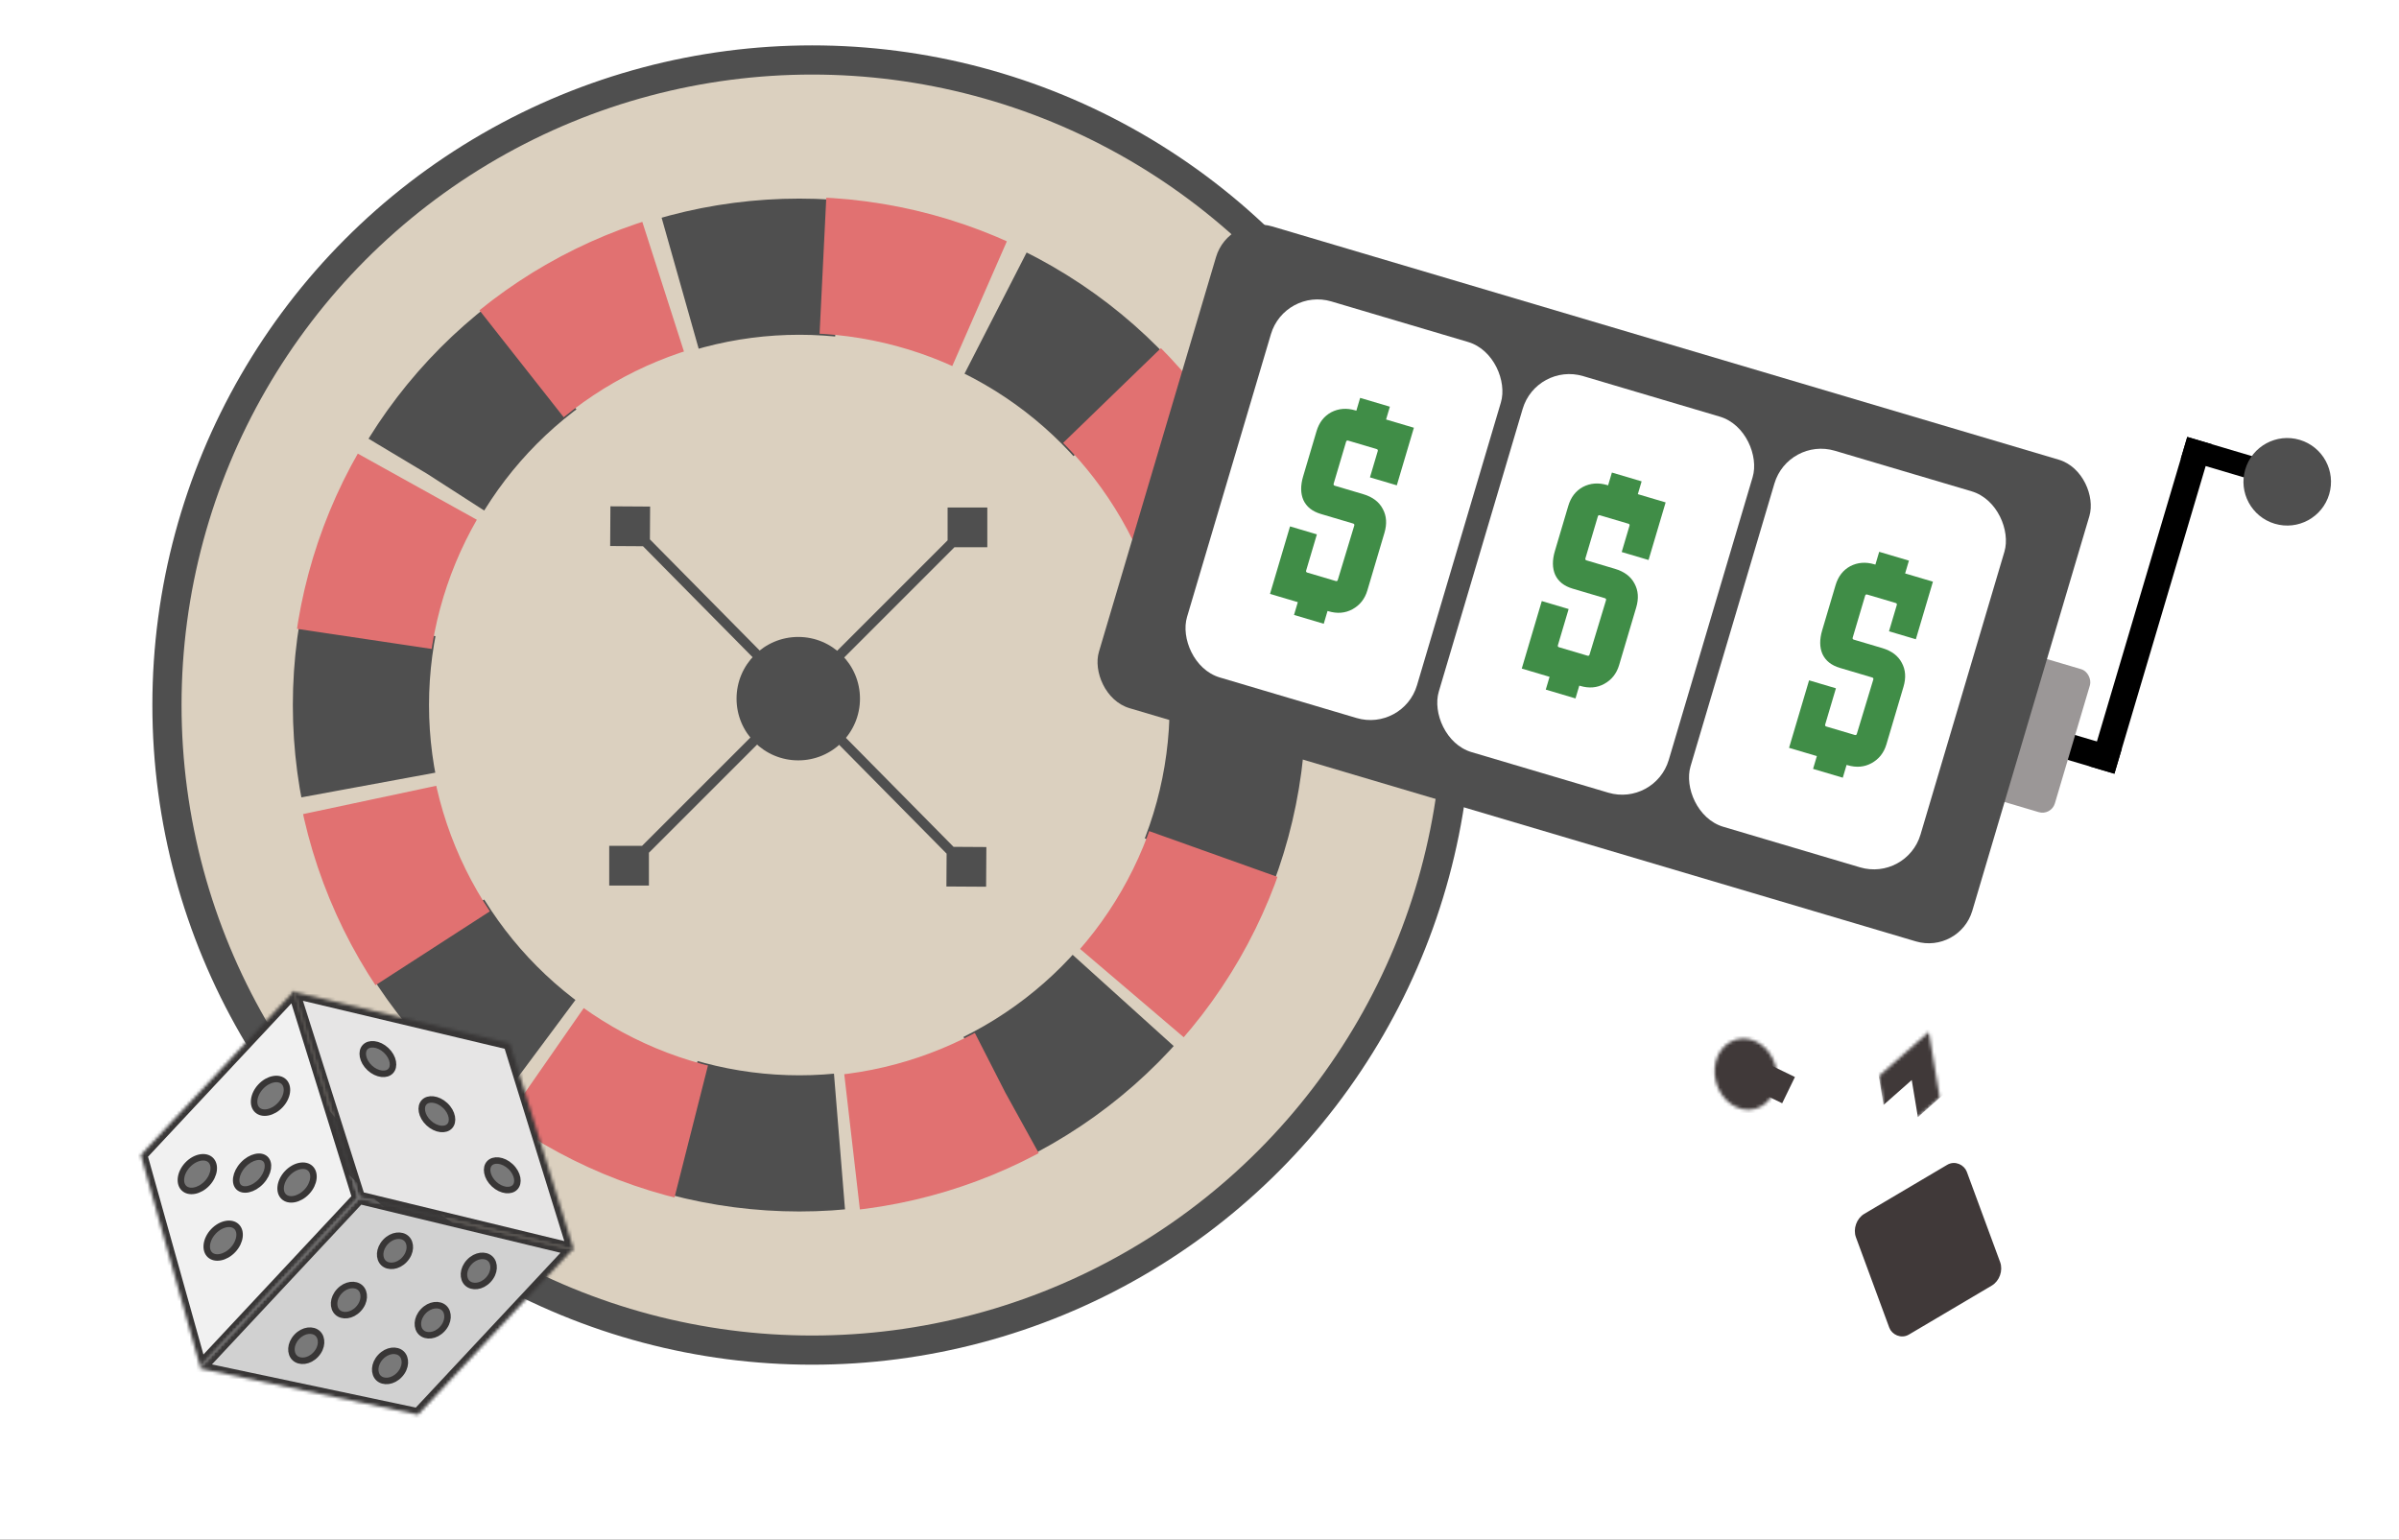 <svg width="740" height="475" viewBox="0 0 740 475" fill="none" xmlns="http://www.w3.org/2000/svg">
<rect width="740" height="475" fill="#1E1E1E"/>
<g id="gamblers_fallacy">
<rect width="740" height="475" fill="white"/>
<g id="roulette_wheel">
<circle id="wheel_main" cx="250.5" cy="217.5" r="199" fill="#DBD0BF" stroke="#4F4F4F" stroke-width="9"/>
<circle id="red/black" cx="246.561" cy="217.5" r="135.229" stroke="#4F4F4F" stroke-width="42" stroke-dasharray="50 50"/>
<circle id="red/black_2" cx="246.561" cy="217.5" r="135.731" transform="rotate(-22.423 246.561 217.5)" stroke="#E17171" stroke-width="42" stroke-dasharray="50 50"/>
<path id="Arrow 1" d="M188.289 156.196L188.212 168.443L200.46 168.52L200.537 156.273L188.289 156.196ZM304.179 273.552L304.256 261.305L292.009 261.228L291.932 273.475L304.179 273.552ZM193.307 163.412L297.027 268.444L299.161 266.336L195.442 161.304L193.307 163.412Z" fill="#4F4F4F"/>
<path id="Arrow 2" d="M304.547 156.562H292.299V168.809H304.547V156.562ZM187.921 273.187H200.169V260.939H187.921V273.187ZM297.362 161.625L192.985 266.002L195.106 268.124L299.484 163.746L297.362 161.625Z" fill="#4F4F4F"/>
<circle id="Ellipse 18" cx="246.234" cy="215.531" r="19.037" fill="#4F4F4F"/>
</g>
<g id="slot_machine">
<g id="lever">
<line id="Line 2" x1="633.218" y1="228.882" x2="653.351" y2="234.854" stroke="black" stroke-width="8"/>
<line id="Line 3" x1="648.378" y1="237.551" x2="678.521" y2="135.927" stroke="black" stroke-width="8"/>
<line id="Line 4" x1="673.691" y1="138.145" x2="697.659" y2="145.255" stroke="black" stroke-width="7"/>
<circle id="Ellipse 19" cx="705.523" cy="148.63" r="13.5" transform="rotate(16.521 705.523 148.63)" fill="#4F4F4F"/>
</g>
<rect id="Rectangle 9" x="625.661" y="201.608" width="21" height="46" rx="4" transform="rotate(16.521 625.661 201.608)" fill="#9B9797"/>
<rect id="slot_main" x="379.076" y="65.885" width="281" height="155" rx="14" transform="rotate(16.521 379.076 65.885)" fill="#4F4F4F"/>
<g id="windows">
<rect id="Rectangle 6" x="396.292" y="88.724" width="74" height="121" rx="15" transform="rotate(16.521 396.292 88.724)" fill="white"/>
<rect id="Rectangle 7" x="473.948" y="111.757" width="74" height="121" rx="15" transform="rotate(16.521 473.948 111.757)" fill="white"/>
<rect id="Rectangle 8" x="551.604" y="134.79" width="74" height="121" rx="15" transform="rotate(16.521 551.604 134.79)" fill="white"/>
</g>
<path id="$" d="M399.156 189.707L400.327 185.759L391.749 183.215L397.926 162.391L406.207 164.848L402.9 176C402.802 176.329 402.918 176.542 403.246 176.64L412.021 179.242C412.35 179.34 412.563 179.224 412.66 178.895L417.735 162.147C417.833 161.818 417.717 161.604 417.389 161.507L407.431 158.553C404.802 157.774 403.008 156.347 402.05 154.273C401.158 152.219 401.131 149.777 401.97 146.948L406.097 133.032C406.898 130.335 408.406 128.384 410.622 127.18C412.904 125.996 415.393 125.804 418.087 126.603L418.383 126.691L419.554 122.743L428.723 125.463L427.552 129.41L436.13 131.954L430.861 149.719L422.579 147.262L424.979 139.17C425.077 138.841 424.961 138.628 424.633 138.53L415.858 135.927C415.529 135.83 415.316 135.946 415.219 136.275L411.384 149.203C411.286 149.532 411.402 149.745 411.731 149.843L420.505 152.446C423.397 153.303 425.411 154.831 426.547 157.029C427.702 159.162 427.87 161.609 427.051 164.373L421.781 182.137C421.001 184.769 419.46 186.71 417.158 187.96C414.942 189.164 412.486 189.366 409.792 188.567L409.496 188.479L408.325 192.427L399.156 189.707Z" fill="#408D47"/>
<path id="$_2" d="M476.812 212.74L477.983 208.793L469.405 206.249L475.582 185.425L483.864 187.881L480.556 199.033C480.458 199.362 480.574 199.575 480.902 199.673L489.677 202.275C490.006 202.373 490.219 202.257 490.316 201.928L495.391 185.18C495.489 184.851 495.373 184.638 495.045 184.54L485.087 181.587C482.458 180.807 480.664 179.38 479.706 177.306C478.814 175.252 478.787 172.81 479.626 169.981L483.754 156.066C484.554 153.368 486.062 151.417 488.278 150.214C490.56 149.029 493.049 148.837 495.744 149.636L496.039 149.724L497.21 145.776L506.379 148.496L505.208 152.444L513.786 154.988L508.517 172.752L500.235 170.296L502.635 162.203C502.733 161.874 502.617 161.661 502.289 161.563L493.514 158.961C493.186 158.863 492.972 158.979 492.875 159.308L489.04 172.237C488.943 172.566 489.058 172.779 489.387 172.876L498.161 175.479C501.053 176.337 503.067 177.865 504.203 180.063C505.358 182.195 505.526 184.643 504.707 187.406L499.438 205.17C498.657 207.802 497.116 209.743 494.814 210.993C492.598 212.197 490.142 212.399 487.448 211.6L487.152 211.512L485.981 215.46L476.812 212.74Z" fill="#408D47"/>
<path id="$_3" d="M559.262 237.195L560.433 233.248L551.855 230.704L558.032 209.88L566.313 212.336L563.005 223.488C562.908 223.817 563.023 224.03 563.352 224.128L572.127 226.731C572.455 226.828 572.668 226.712 572.766 226.383L577.841 209.635C577.939 209.306 577.823 209.093 577.494 208.995L567.537 206.042C564.908 205.262 563.114 203.835 562.156 201.761C561.263 199.707 561.237 197.265 562.076 194.436L566.203 180.521C567.003 177.823 568.512 175.873 570.728 174.669C573.01 173.485 575.498 173.292 578.193 174.091L578.489 174.179L579.66 170.231L588.829 172.951L587.658 176.899L596.235 179.443L590.966 197.207L582.685 194.751L585.085 186.658C585.183 186.329 585.067 186.116 584.739 186.018L575.964 183.416C575.635 183.318 575.422 183.434 575.325 183.763L571.49 196.692C571.392 197.021 571.508 197.234 571.836 197.331L580.611 199.934C583.503 200.792 585.517 202.32 586.653 204.518C587.808 206.65 587.976 209.098 587.156 211.861L581.887 229.626C581.107 232.257 579.566 234.198 577.264 235.448C575.048 236.652 572.592 236.854 569.897 236.055L569.602 235.967L568.431 239.915L559.262 237.195Z" fill="#408D47"/>
</g>
<g id="card_Q">
<g id="playing card">
<mask id="path-19-inside-1_0_1" fill="white">
<rect x="511" y="314.787" width="90.32" height="137.857" rx="10" transform="rotate(-15.27 511 314.787)"/>
</mask>
<rect x="511" y="314.787" width="90.32" height="137.857" rx="10" transform="rotate(-15.27 511 314.787)" fill="#F4F4F4" stroke="#403939" stroke-width="22" mask="url(#path-19-inside-1_0_1)"/>
</g>
<g id="Q">
<g id="Ellipse 1">
<mask id="path-20-inside-2_0_1" fill="white">
<ellipse cx="538.521" cy="331.364" rx="9.507" ry="11.092" transform="rotate(-15.27 538.521 331.364)"/>
</mask>
<path d="M538.046 331.494C538.249 332.236 538.104 332.733 538.034 332.882C538.003 332.946 538.019 332.882 538.152 332.764C538.298 332.634 538.527 332.495 538.809 332.418L544.076 351.712C555.811 348.508 560.012 336.016 557.34 326.227L538.046 331.494ZM538.809 332.418C539.09 332.341 539.359 332.345 539.55 332.382C539.725 332.416 539.771 332.463 539.712 332.423C539.576 332.331 539.199 331.977 538.997 331.235L519.703 336.502C522.375 346.291 532.341 354.915 544.076 351.712L538.809 332.418ZM538.997 331.235C538.794 330.493 538.938 329.996 539.009 329.847C539.039 329.783 539.024 329.847 538.89 329.965C538.744 330.095 538.515 330.234 538.234 330.311L532.966 311.017C521.232 314.221 517.03 326.713 519.703 336.502L538.997 331.235ZM538.234 330.311C537.952 330.388 537.684 330.384 537.493 330.347C537.317 330.313 537.272 330.265 537.33 330.305C537.467 330.398 537.843 330.752 538.046 331.494L557.34 326.227C554.668 316.438 544.701 307.814 532.966 311.017L538.234 330.311Z" fill="#403939" mask="url(#path-20-inside-2_0_1)"/>
</g>
<line id="Line 1" x1="541.601" y1="331.393" x2="551.701" y2="336.301" stroke="#403939" stroke-width="9"/>
</g>
</g>
<g id="card_A">
<g id="playing card_2">
<mask id="path-23-inside-3_0_1" fill="white">
<rect x="577.483" y="298" width="94.841" height="144.758" rx="10" transform="rotate(19.568 577.483 298)"/>
</mask>
<rect x="577.483" y="298" width="94.841" height="144.758" rx="10" transform="rotate(19.568 577.483 298)" fill="#F4F4F4" stroke="#403939" stroke-width="22" mask="url(#path-23-inside-3_0_1)"/>
</g>
<g id="diamond">
<rect id="Rectangle 4" x="0.603" y="0.214" width="38.717" height="38.717" rx="4.5" transform="matrix(0.861 -0.509 0.346 0.938 570.767 377.327)" fill="#403939" stroke="#403939"/>
</g>
<g id="A">
<g id="Rectangle 4_2">
<mask id="path-25-inside-4_0_1" fill="white">
<path d="M579.53 331.985L594.973 318.344L598.343 338.672L582.899 352.313L579.53 331.985Z"/>
</mask>
<path d="M594.973 318.344L601.719 312.386L600.247 303.507L593.502 309.465L594.973 318.344ZM581.001 340.864L596.445 327.223L593.502 309.465L578.058 323.106L581.001 340.864ZM588.228 324.302L591.597 344.63L605.089 332.714L601.719 312.386L588.228 324.302Z" fill="#403939" mask="url(#path-25-inside-4_0_1)"/>
</g>
</g>
</g>
<g id="die1">
<g id="die_sides">
<g id="left">
<mask id="path-27-inside-5_0_1" fill="white">
<path d="M90.769 305.647L110.651 369.531L61.787 421.816L43.432 356.298L90.769 305.647Z"/>
</mask>
<path d="M90.769 305.647L110.651 369.531L61.787 421.816L43.432 356.298L90.769 305.647Z" fill="#F1F1F1" stroke="#383636" stroke-width="4" mask="url(#path-27-inside-5_0_1)"/>
</g>
<g id="right">
<mask id="path-28-inside-6_0_1" fill="white">
<path d="M176.691 385.336L110.763 369.411L61.481 422.142L128.949 436.419L176.691 385.336Z"/>
</mask>
<path d="M176.691 385.336L110.763 369.411L61.481 422.142L128.949 436.419L176.691 385.336Z" fill="#D1D1D1" stroke="#383636" stroke-width="4" mask="url(#path-28-inside-6_0_1)"/>
</g>
<g id="top">
<mask id="path-29-inside-7_0_1" fill="white">
<path d="M157.247 321.86L177.018 385.641L110.651 369.531L90.464 305.974L157.247 321.86Z"/>
</mask>
<path d="M157.247 321.86L177.018 385.641L110.651 369.531L90.464 305.974L157.247 321.86Z" fill="#E6E5E5" stroke="#383636" stroke-width="4" mask="url(#path-29-inside-7_0_1)"/>
</g>
</g>
<g id="3">
<path id="Ellipse 2" d="M120.507 330.4C119.887 331.064 118.905 331.385 117.71 331.245C116.515 331.105 115.181 330.503 114.03 329.428C112.88 328.353 112.189 327.062 111.969 325.879C111.748 324.696 112.003 323.695 112.623 323.032C113.243 322.368 114.225 322.047 115.42 322.187C116.615 322.327 117.949 322.928 119.1 324.003C120.25 325.079 120.941 326.37 121.161 327.552C121.382 328.736 121.127 329.736 120.507 330.4Z" fill="#797979" stroke="#383636" stroke-width="2"/>
<path id="Ellipse 3" d="M138.705 347.408C138.085 348.072 137.104 348.393 135.909 348.253C134.714 348.113 133.379 347.512 132.229 346.436C131.078 345.361 130.388 344.07 130.167 342.887C129.947 341.704 130.201 340.703 130.821 340.04C131.442 339.376 132.423 339.055 133.618 339.195C134.813 339.335 136.148 339.936 137.298 341.012C138.449 342.087 139.139 343.378 139.36 344.56C139.58 345.744 139.326 346.744 138.705 347.408Z" fill="#797979" stroke="#383636" stroke-width="2"/>
<path id="Ellipse 4" d="M158.871 366.255C158.251 366.918 157.27 367.24 156.075 367.1C154.88 366.96 153.545 366.358 152.395 365.283C151.244 364.208 150.554 362.917 150.333 361.734C150.113 360.551 150.367 359.55 150.987 358.887C151.608 358.223 152.589 357.902 153.784 358.041C154.979 358.181 156.314 358.783 157.464 359.858C158.615 360.934 159.305 362.224 159.526 363.407C159.746 364.59 159.492 365.591 158.871 366.255Z" fill="#797979" stroke="#383636" stroke-width="2"/>
</g>
<g id="5">
<path id="Ellipse 5" d="M86.473 340.878C85.287 342.146 83.861 342.911 82.549 343.155C81.237 343.4 80.112 343.119 79.362 342.418C78.611 341.716 78.255 340.614 78.411 339.288C78.566 337.962 79.232 336.488 80.418 335.219C81.603 333.951 83.029 333.186 84.341 332.942C85.654 332.697 86.778 332.977 87.529 333.679C88.279 334.38 88.635 335.483 88.48 336.809C88.325 338.135 87.658 339.609 86.473 340.878Z" fill="#797979" stroke="#383636" stroke-width="2"/>
<path id="Ellipse 6" d="M80.512 364.474C79.316 365.754 77.906 366.548 76.633 366.832C75.354 367.117 74.322 366.875 73.67 366.265C73.017 365.656 72.706 364.642 72.904 363.347C73.101 362.058 73.798 360.598 74.994 359.317C76.191 358.037 77.6 357.243 78.874 356.959C80.152 356.675 81.185 356.917 81.837 357.526C82.489 358.136 82.8 359.149 82.603 360.444C82.406 361.734 81.709 363.194 80.512 364.474Z" fill="#797979" stroke="#383636" stroke-width="2"/>
<path id="Ellipse 8" d="M94.656 367.635C93.47 368.904 92.044 369.668 90.732 369.912C89.42 370.157 88.296 369.877 87.545 369.175C86.794 368.474 86.439 367.371 86.594 366.045C86.749 364.719 87.416 363.245 88.601 361.976C89.787 360.708 91.213 359.943 92.525 359.699C93.837 359.455 94.962 359.735 95.712 360.436C96.463 361.138 96.818 362.241 96.663 363.567C96.508 364.892 95.841 366.367 94.656 367.635Z" fill="#797979" stroke="#383636" stroke-width="2"/>
<path id="Ellipse 9" d="M71.867 385.562C70.682 386.83 69.256 387.595 67.944 387.839C66.631 388.084 65.507 387.804 64.756 387.102C64.006 386.401 63.65 385.298 63.805 383.972C63.961 382.646 64.627 381.172 65.812 379.903C66.998 378.635 68.424 377.87 69.736 377.626C71.049 377.381 72.173 377.662 72.924 378.363C73.674 379.065 74.03 380.167 73.874 381.493C73.719 382.819 73.053 384.293 71.867 385.562Z" fill="#797979" stroke="#383636" stroke-width="2"/>
<path id="Ellipse 7" d="M63.895 365.036C62.709 366.305 61.283 367.069 59.971 367.313C58.658 367.558 57.534 367.278 56.784 366.576C56.033 365.875 55.678 364.772 55.833 363.446C55.988 362.12 56.654 360.646 57.84 359.377C59.025 358.109 60.452 357.344 61.764 357.1C63.076 356.856 64.2 357.136 64.951 357.837C65.701 358.539 66.057 359.642 65.902 360.968C65.746 362.293 65.08 363.768 63.895 365.036Z" fill="#797979" stroke="#383636" stroke-width="2"/>
</g>
<g id="6">
<path id="Ellipse 10" d="M124.771 388.597C122.683 390.831 119.796 391.02 118.312 389.633C116.829 388.247 116.822 385.354 118.91 383.12C120.998 380.886 123.885 380.696 125.369 382.083C126.853 383.47 126.859 386.363 124.771 388.597Z" fill="#797979" stroke="#383636" stroke-width="2"/>
<path id="Ellipse 11" d="M110.559 403.804C108.471 406.038 105.584 406.227 104.1 404.84C102.616 403.453 102.61 400.56 104.698 398.326C106.786 396.092 109.673 395.903 111.157 397.29C112.641 398.677 112.647 401.57 110.559 403.804Z" fill="#797979" stroke="#383636" stroke-width="2"/>
<path id="Ellipse 12" d="M97.4 417.884C95.312 420.118 92.425 420.307 90.941 418.921C89.457 417.534 89.451 414.641 91.539 412.407C93.627 410.173 96.513 409.983 97.997 411.37C99.481 412.757 99.487 415.65 97.4 417.884Z" fill="#797979" stroke="#383636" stroke-width="2"/>
<path id="Ellipse 13" d="M150.615 394.813C148.528 397.047 145.641 397.237 144.157 395.85C142.673 394.463 142.667 391.57 144.755 389.336C146.843 387.102 149.729 386.913 151.213 388.3C152.697 389.686 152.703 392.579 150.615 394.813Z" fill="#797979" stroke="#383636" stroke-width="2"/>
<path id="Ellipse 14" d="M136.404 410.02C134.316 412.254 131.429 412.443 129.945 411.057C128.461 409.67 128.455 406.777 130.543 404.543C132.631 402.309 135.517 402.12 137.001 403.506C138.485 404.893 138.491 407.786 136.404 410.02Z" fill="#797979" stroke="#383636" stroke-width="2"/>
<path id="Ellipse 15" d="M123.244 424.1C121.156 426.334 118.27 426.524 116.786 425.137C115.302 423.75 115.296 420.857 117.384 418.623C119.472 416.389 122.358 416.2 123.842 417.587C125.326 418.974 125.332 421.866 123.244 424.1Z" fill="#797979" stroke="#383636" stroke-width="2"/>
</g>
</g>
</g>
</svg>
